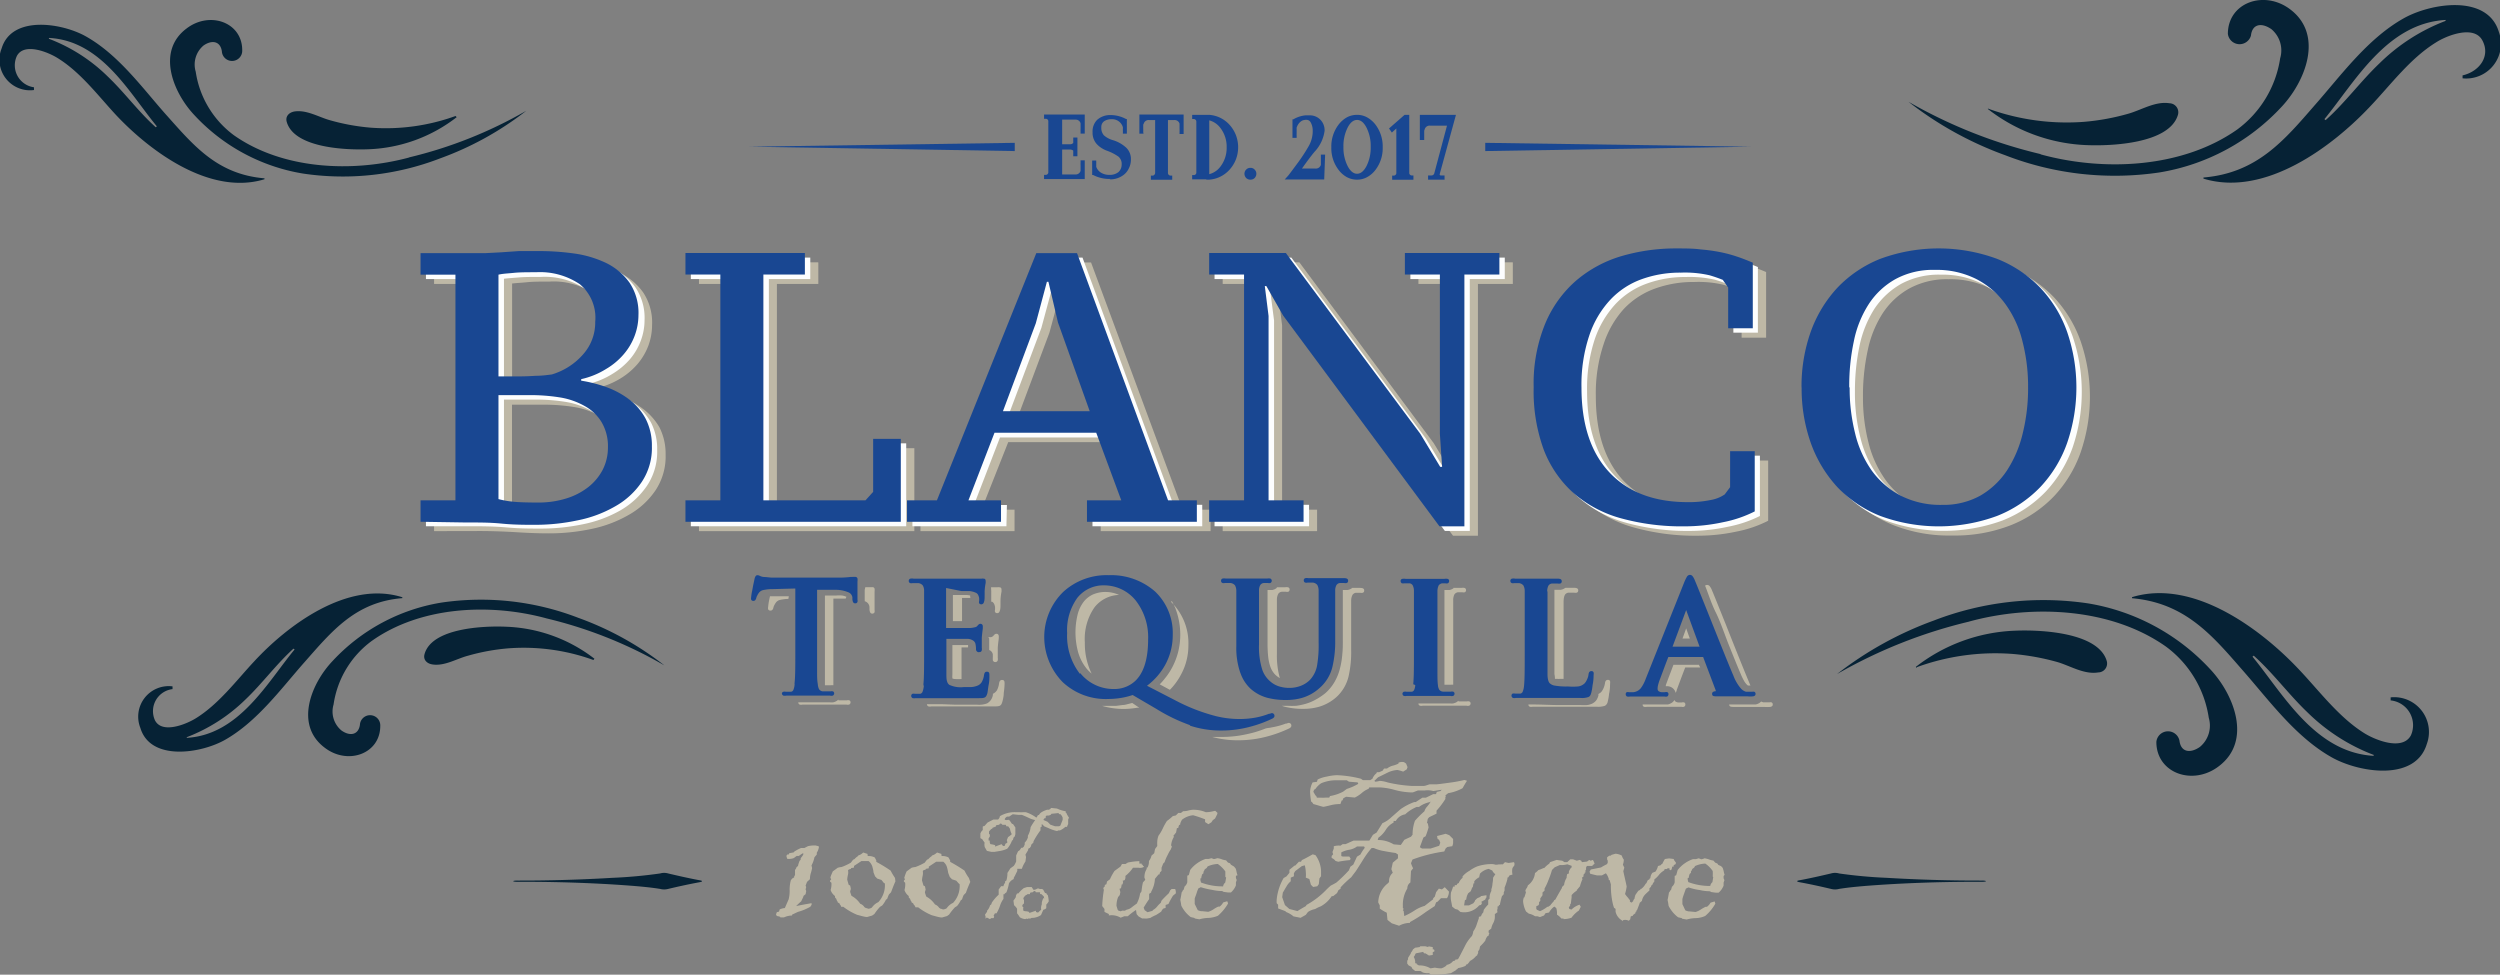<svg xmlns="http://www.w3.org/2000/svg" viewBox="0 0 245.75 95.81"><rect x="0" y="0" width="245.75" height="95.81" fill="#808080" stroke="none"/><defs><style>.cls-1,.cls-6{fill:#194792;}.cls-1,.cls-2,.cls-3{fill-rule:evenodd;}.cls-2,.cls-4{fill:#beb8a6;}.cls-3{fill:#062235;}.cls-5{fill:#fdfefe;}</style></defs><g id="Layer_2" data-name="Layer 2"><g id="Ñëîé_1" data-name="Ñëîé 1"><path class="cls-1" d="M102.8,11.68a.24.24,0,0,1,.25.25v5a.24.24,0,0,1-.07.18.25.25,0,0,1-.18.08h-.17v.41h4V15.76h-.41V16a2.32,2.32,0,0,0,0,.24l0,.21,0,.19,0,.15h0a.49.49,0,0,1-.51.36h-1.3V14.7h.79a.4.4,0,0,1,.22.06s.07,0,.08.07l0,.06,0,.08s0,.07,0,.1,0,.08,0,.12h0v.17h.41V13.52h-.41v.17h0c0,.05,0,.08,0,.12s0,.07,0,.1l0,.08,0,.06s0,0-.08.07a.4.4,0,0,1-.22.06h-.79V11.76h1.3a.49.49,0,0,1,.51.36h0s0,.09,0,.14l0,.19,0,.21a1.94,1.94,0,0,0,0,.24v.23h.41V11.26h-4v.42Zm6.27,5.95a2.14,2.14,0,0,0,1.46-.5,1.77,1.77,0,0,0,.46-.63,1.9,1.9,0,0,0,.18-.83,1.55,1.55,0,0,0-.44-1.13,3.35,3.35,0,0,0-1.32-.76,2.26,2.26,0,0,1-.9-.48,1.1,1.1,0,0,1-.25-.79.68.68,0,0,1,.39-.66,1.32,1.32,0,0,1,.62-.13,1.09,1.09,0,0,1,1.11.79,1.55,1.55,0,0,1,0,.15,1.62,1.62,0,0,0,0,.19s0,.09,0,.14l0,.15h.39V11.7l-.08,0a3.23,3.23,0,0,0-1.54-.39,1.91,1.91,0,0,0-1.31.48A1.61,1.61,0,0,0,107.4,13a1.66,1.66,0,0,0,.4,1.15,2.55,2.55,0,0,0,1,.66,4.76,4.76,0,0,1,1.15.59.93.93,0,0,1,.31.75,1,1,0,0,1-.32.77,1.38,1.38,0,0,1-.9.27,1.54,1.54,0,0,1-.8-.21,1.13,1.13,0,0,1-.48-.58l0-.1a.52.52,0,0,0,0-.11l0-.13a.69.69,0,0,0,0-.13v-.15h-.4V17.2l.09,0a3.47,3.47,0,0,0,1.7.39M112.38,13v-.06a1.94,1.94,0,0,0,0-.24c0-.07,0-.15,0-.21l0-.19s0-.1.05-.14h0a.49.49,0,0,1,.51-.36h.61V17a.25.25,0,0,1-.08.18.21.21,0,0,1-.17.08h-.17v.41h2.1v-.41h-.17a.25.25,0,0,1-.18-.08.24.24,0,0,1-.07-.18v-5.2h.63a.5.5,0,0,1,.51.36h0a1,1,0,0,0,0,.14l0,.19c0,.06,0,.14,0,.21a1.94,1.94,0,0,1,0,.24.18.18,0,0,1,0,.06v.17h.4V11.26H112v1.88h.41Zm6.49-1.17a2,2,0,0,1,1.08.73,3,3,0,0,1,.63,1.92,3,3,0,0,1-.63,1.92,2,2,0,0,1-1.08.72Zm-.29,5.83h.29a2.93,2.93,0,0,0,.95-.23,3,3,0,0,0,1-.7,3.35,3.35,0,0,0,.67-1.06,3.36,3.36,0,0,0,0-2.39,3.35,3.35,0,0,0-.67-1.06,3,3,0,0,0-1-.7,2.93,2.93,0,0,0-.95-.23h-1.68v.41h.16a.25.25,0,0,1,.18.08.24.24,0,0,1,.07.18v5a.24.24,0,0,1-.25.25h-.16v.42h1.39Zm4.34-1.16a.55.55,0,0,0-.42.17.57.57,0,0,0-.17.41.61.61,0,0,0,.17.42.58.58,0,0,0,.42.16.56.56,0,0,0,.41-.16.61.61,0,0,0,.17-.42.57.57,0,0,0-.17-.41.53.53,0,0,0-.41-.17m7.34-1.3h-.42v.22c0,.09,0,.17,0,.24s0,.15,0,.21l0,.19a1.55,1.55,0,0,1,0,.15h0a.51.51,0,0,1-.52.36h-1.34c.48-.68.89-1.23,1.23-1.64a3.72,3.72,0,0,0,1-2.09,1.51,1.51,0,0,0-.35-1,1.45,1.45,0,0,0-1-.5h-.55a2.89,2.89,0,0,0-1.17.39l-.09,0v1.82h.41v-.16a.35.35,0,0,0,0-.06,1.66,1.66,0,0,1,0-.24q0-.12,0-.21l0-.19a1.55,1.55,0,0,1,0-.15,2.2,2.2,0,0,1,.09-.21,1.18,1.18,0,0,1,.2-.28,1.05,1.05,0,0,1,.27-.2.69.69,0,0,1,.18-.05.74.74,0,0,1,.37,0,.51.51,0,0,1,.26.21,1.67,1.67,0,0,1,.21.86v.09a3,3,0,0,1-.38,1.38,17.46,17.46,0,0,1-1.26,1.9h0c-.26.35-.5.68-.75,1l-.36.4v0h3.88Zm4.06,1.14c-.26.49-.57.74-.92.74s-.66-.25-.92-.74a4,4,0,0,1-.42-1.9,4,4,0,0,1,.42-1.91c.26-.5.57-.74.92-.74s.66.24.92.74a4,4,0,0,1,.42,1.91,4,4,0,0,1-.42,1.9m.07-4.8a2,2,0,0,0-1-.25,2.09,2.09,0,0,0-1,.25,2.77,2.77,0,0,0-.8.7,3.54,3.54,0,0,0-.72,2.24,3.51,3.51,0,0,0,.72,2.23,2.62,2.62,0,0,0,.8.7,2.09,2.09,0,0,0,1,.25,2,2,0,0,0,1-.25,2.55,2.55,0,0,0,.81-.7,3.51,3.51,0,0,0,.72-2.23,3.54,3.54,0,0,0-.72-2.24,2.68,2.68,0,0,0-.81-.7m4.55,6.08v-.37h-.17a.25.25,0,0,1-.17-.08.24.24,0,0,1-.07-.18v-5.7h-.46l-1.53,1.34.28.4.44-.4V17a.24.24,0,0,1-.07.18.25.25,0,0,1-.17.08h-.17v.41h2.09Zm4.18-6.33h-3.55v2.47H140V13.5c0-.09,0-.17,0-.24s0-.15,0-.21l0-.19a1.31,1.31,0,0,1,.05-.15h0a.49.49,0,0,1,.51-.36h1.68L141,17a.3.3,0,0,1-.32.25h-.3v.41H142v-.41h-.36a.13.13,0,0,1-.11-.06.12.12,0,0,1,0-.1Z"/><polygon class="cls-1" points="99.75 14.04 73.63 14.42 99.75 14.85 99.75 14.04"/><polygon class="cls-1" points="146 14.04 172.12 14.42 146 14.85 146 14.04"/><path class="cls-2" d="M77.5,58.87a4.55,4.55,0,0,0-.82.1.69.69,0,0,0-.42.28,2.09,2.09,0,0,0-.16.27,1.06,1.06,0,0,0-.08.23.48.48,0,0,1-.09.19.24.24,0,0,1-.2.08.24.24,0,0,1-.22-.12.55.55,0,0,1,0-.24,5.35,5.35,0,0,1,.09-.63l.09-.42.41,0,1.44,0Zm7.56-1.15.26,0,.17,0,.26,0a.2.2,0,0,1,.22.15,1.07,1.07,0,0,1,0,.29c0,.14,0,.46,0,.8s0,.75,0,1h0a.6.6,0,0,1,0,.22.23.23,0,0,1-.21.14.23.23,0,0,1-.23-.14.78.78,0,0,1-.06-.28v-.17A.64.64,0,0,0,85,59.1a.88.88,0,0,0,0-.17v-.08c0-.26,0-.57,0-.86Zm-1.93,1.12-1.21,0v6.11c0,.71,0,1.37,0,1.91,0,.17,0,.34,0,.5h0a1.24,1.24,0,0,0-.27,0h-.14l-.42,0,0-.13c0-.16,0-.34,0-.55s0-.47,0-.72,0-1.11,0-1.9V58.54l1.1,0a3.45,3.45,0,0,1,.6,0,1.66,1.66,0,0,1,.37.11l.05,0Zm-.71,10h.06l.41,0h.35a.54.54,0,0,1,.24,0,.2.2,0,0,1,.13.2.24.24,0,0,1-.14.22.57.57,0,0,1-.27,0c-.6,0-1.2,0-1.67,0h-.72l-.71,0-1.21,0a.59.59,0,0,1-.28,0,.23.23,0,0,1-.14-.22v0h1.44l.82,0h.87a1.53,1.53,0,0,0,.3,0,1.16,1.16,0,0,0,.28-.1,1.46,1.46,0,0,0,.24-.17m70.39-2.24h0l0,0Zm12.94-4.76-.36,1h.72ZM97.42,57.73l.29,0,.26,0,.08,0a.58.58,0,0,1,.19,0c.18,0,.21.12.21.26s0,.09,0,.17a5.21,5.21,0,0,0-.1.83l0,.31c0,.26,0,.58-.06.7h0a.44.44,0,0,1-.06.16.22.22,0,0,1-.21.11.21.21,0,0,1-.21-.12.35.35,0,0,1,0-.21,1.68,1.68,0,0,0,0-.29,1.8,1.8,0,0,0-.06-.22.54.54,0,0,0-.22-.28l-.09,0c0-.08,0-.19,0-.3l0-.73Zm-2,1.05-.85,0c0,.74,0,1.52,0,2.28h-.9V58.49h.66l.48,0,.23,0a1.78,1.78,0,0,1,.33.05h0v.18Zm1.73,3.86.25,0a.5.5,0,0,0,.23-.12v0c.12-.14.19-.22.32-.22a.23.23,0,0,1,.16.06.25.25,0,0,1,.07.18s0,.09,0,.18-.06.43-.1.94l0,.52c0,.23,0,.44,0,.49a.63.63,0,0,1,0,.23.23.23,0,0,1-.23.18.23.23,0,0,1-.2-.08.22.22,0,0,1-.06-.17v-.14a3,3,0,0,0,0-.39.58.58,0,0,0-.2-.32.53.53,0,0,0-.15-.08h0v-.18s0-.24,0-.44l0-.52Zm-2,1h-.63c0,.62,0,1.24,0,1.86,0,.4,0,.88,0,1.25a5.32,5.32,0,0,1-.65,0,.78.78,0,0,1-.25-.06s0,0,0,0a2.78,2.78,0,0,1,0-.4c0-.3,0-1.05,0-1.65V63.41h1.13l.24,0a.65.65,0,0,1,.17,0,1.49,1.49,0,0,1,0,.21m2.44,4.58h0a.91.91,0,0,0,.4-.35,2,2,0,0,0,.21-.68.56.56,0,0,1,.08-.23.24.24,0,0,1,.21-.1c.25,0,.25.17.25.39a7.41,7.41,0,0,1-.08.88c0,.34-.09.68-.13.84-.13.49-.28.49-.93.49-.89,0-1.61,0-2.19,0H95l-.86,0H92.6l-.56,0h-.49a.56.56,0,0,1-.28,0,.22.22,0,0,1-.15-.22v0l.4,0h1l1.36.05c.63,0,1.39,0,2.16,0a2.25,2.25,0,0,0,1-.13,1.16,1.16,0,0,0,.56-.82m14.39,1.25-.21,0a8,8,0,0,1-1.27.12,7.59,7.59,0,0,1-2.17-.3H109l.67,0,.71-.09c.21,0,.4-.07.57-.11l.35-.09Zm3.11-10.42h0a5.67,5.67,0,0,1,1.72,4.27,6,6,0,0,1-.71,2.86A6.42,6.42,0,0,1,115,67.81L114,67.27a5.66,5.66,0,0,0,.5-.57,6.37,6.37,0,0,0,.73-1.1,6.85,6.85,0,0,0,.59-1.54,7,7,0,0,0,.2-1.63,7.24,7.24,0,0,0-.49-2.66c-.1-.23-.21-.45-.33-.67m9.45,12.46a2.38,2.38,0,0,0,.37-.06,7.19,7.19,0,0,0,1.39-.38l.09,0a.48.48,0,0,1,.18-.06.26.26,0,0,1,.19.08.24.24,0,0,1,.07.18.24.24,0,0,1-.09.2.62.62,0,0,1-.16.1,12.09,12.09,0,0,1-2,.74,10.93,10.93,0,0,1-2.92.41,9.6,9.6,0,0,1-2.62-.33c.33,0,.67,0,1,0a11.09,11.09,0,0,0,1.67-.13,13.43,13.43,0,0,0,1.44-.31,11.36,11.36,0,0,0,1.17-.4ZM110,58.48a3.2,3.2,0,0,0-2.41,1.22,5.44,5.44,0,0,0-.95,3.46,6.72,6.72,0,0,0,.67,3.06,3.94,3.94,0,0,1-.5-.5,4.6,4.6,0,0,1-.81-1.54,7.41,7.41,0,0,1-.07-3.77,3.46,3.46,0,0,1,.59-1.25,2.49,2.49,0,0,1,.91-.72,3.08,3.08,0,0,1,1.26-.25,3.27,3.27,0,0,1,1.31.29m15.51-.75.81,0a.78.78,0,0,1,.29,0,.21.21,0,0,1,.16.22.23.23,0,0,1-.13.22.53.53,0,0,1-.23,0h-.2l-.22,0a.47.47,0,0,0-.34.21,1.2,1.2,0,0,0-.13.55c0,.48,0,.9,0,3.21v2.13a8,8,0,0,0,.29,2.39,2.64,2.64,0,0,1-.32-.22,1.82,1.82,0,0,1-.35-.38,2.09,2.09,0,0,1-.27-.54,4.38,4.38,0,0,1-.2-.89,11.75,11.75,0,0,1-.07-1.31V59c0-.43,0-.65,0-.88V58h.2l.26,0a1.43,1.43,0,0,0,.27-.09l.17-.11m7.43,0-.21.12a1.07,1.07,0,0,1-.27.08l-.26,0H132v.15c0,.23,0,.45,0,.88v3.92c0,.45,0,.9-.05,1.35a7.72,7.72,0,0,1-.22,1.36,5,5,0,0,1-.52,1.33,4.4,4.4,0,0,1-.93,1.15,6.11,6.11,0,0,1-1,.66,4.53,4.53,0,0,1-.95.39,6.27,6.27,0,0,1-.92.19,8.32,8.32,0,0,1-.85,0H126a3.12,3.12,0,0,0,.5.14,7.17,7.17,0,0,0,1.6.16,5.59,5.59,0,0,0,1.58-.21,4.47,4.47,0,0,0,1.66-.92,4,4,0,0,0,1.24-2.13,10.73,10.73,0,0,0,.24-2.54V62.24c0-2.31,0-2.73,0-3.21a1.2,1.2,0,0,1,.13-.55.47.47,0,0,1,.34-.21l.22,0h.2a.6.6,0,0,0,.25,0,.21.21,0,0,0,.14-.22c0-.2-.14-.26-.44-.26l-.81,0m10,0,.82,0a.75.75,0,0,1,.28,0,.21.21,0,0,1,.16.21.22.22,0,0,1-.12.22.47.47,0,0,1-.24,0h-.21l-.23,0a.52.52,0,0,0-.34.21,1.21,1.21,0,0,0-.12.55c0,.48,0,.9,0,3.21v2.68c0,.75,0,1.43,0,2,0,.16,0,.3,0,.44h0a1.24,1.24,0,0,0-.27,0h-.14l-.45,0V67.2q0-.21,0-.54v-.73c0-.33,0-1.11,0-2V59c0-.43,0-.65,0-.88V58h.21l.27,0a1,1,0,0,0,.29-.1l.14-.09m.47,11.14h.06l.41,0h.35a.54.54,0,0,1,.24,0,.2.2,0,0,1,.13.2.24.24,0,0,1-.14.22.57.57,0,0,1-.27,0c-.61,0-1.21,0-1.68,0h-.69l-.71,0-1.21,0a.56.56,0,0,1-.28,0,.22.22,0,0,1-.15-.22v0h1.37l.86,0h.88a1.45,1.45,0,0,0,.3,0,1.42,1.42,0,0,0,.29-.1,1.06,1.06,0,0,0,.23-.17M153.7,59c0,.48,0,.91,0,3.21v2.68c0,.74,0,1.36,0,1.84h-.27a3.42,3.42,0,0,1-.43,0l-.15,0,0,0h0s0,0,0,0,0-.26-.05-.46c0-.5,0-1.24,0-2.21V59c0-.43,0-.65,0-.88l0-.14.23,0h.11l.27,0a1.38,1.38,0,0,0,.27-.08l.21-.12.81,0c.29,0,.44.06.44.26a.22.22,0,0,1-.14.22.65.65,0,0,1-.26,0h-.3l-.27,0a.49.49,0,0,0-.34.21,1.21,1.21,0,0,0-.12.55m3.41,9.2a1,1,0,0,0,.29-.21,1.54,1.54,0,0,0,.23-.39,2.13,2.13,0,0,0,.13-.46.65.65,0,0,1,.06-.21.25.25,0,0,1,.23-.12.2.2,0,0,1,.21.13.81.81,0,0,1,0,.25c0,.1,0,.57-.1,1a5.13,5.13,0,0,1-.13.76.57.57,0,0,1-.28.41,2.06,2.06,0,0,1-.8.09c-.81,0-1.47,0-2,0l-.53,0-.95,0h-1.77l-.56,0h-.49a.59.59,0,0,1-.28,0,.23.23,0,0,1-.14-.22v0l.4,0c.91,0,1.81.06,2.71.06.62,0,1.33,0,2.06,0a5.34,5.34,0,0,0,.6,0,1.88,1.88,0,0,0,.47-.13,1.1,1.1,0,0,0,.46-.38,1.53,1.53,0,0,0,.19-.45m10-2.74h-1.47c-.29.73-.56,1.48-.84,2.22,0,.1-.07.19-.1.29a.83.83,0,0,0-.08-.22.87.87,0,0,0-.36-.35,1,1,0,0,0-.28-.09,1,1,0,0,0-.25,0l0-.11c.24-.66.5-1.33.75-2H167Zm-2.51,3.22a.19.19,0,0,0,.07.12.57.57,0,0,0,.4.1h.23a.51.51,0,0,1,.24,0,.2.2,0,0,1,.11.2.24.24,0,0,1-.14.23.55.55,0,0,1-.24,0l-.83,0-.79,0h-.33c-.35,0-.92,0-1.46,0a.64.64,0,0,1-.27,0,.22.22,0,0,1-.14-.23v0h.61l.76,0h0l.83,0,.28,0a1,1,0,0,0,.27-.1.85.85,0,0,0,.37-.33Zm3-11.27a.33.33,0,0,1,.19-.06.33.33,0,0,1,.28.16,1.57,1.57,0,0,1,.21.4c.16.36.7,1.72,1.35,3.33.84,2.13,1.87,4.71,2.42,6h0l-.17,0-.07,0a.48.48,0,0,1-.12-.1,1.75,1.75,0,0,1-.27-.36,6,6,0,0,1-.34-.71c-.27-.62-.66-1.59-1.1-2.68s-.87-2.4-1.33-3.32-.79-2-1.05-2.62m5.52,11.37.19.07.29,0h.32a.45.45,0,0,1,.2,0,.21.21,0,0,1,.12.21c0,.13-.06.2-.24.24a3.64,3.64,0,0,1-.58,0h-1.19l-1.69,0h-.07c-.31,0-.51,0-.51-.24v0h2.27l.32,0a1,1,0,0,0,.57-.31"/><path class="cls-1" d="M78.1,67.19c.08-.63.08-1.83.08-3.23V57.85L76,57.91a4.25,4.25,0,0,0-1,.1.73.73,0,0,0-.42.29,1.51,1.51,0,0,0-.15.26.88.88,0,0,0-.09.23.48.48,0,0,1-.09.19.24.24,0,0,1-.2.09.22.22,0,0,1-.21-.13.54.54,0,0,1,0-.24,4.36,4.36,0,0,1,.1-.63c.08-.48.21-1.06.23-1.15a.66.66,0,0,1,.09-.25.22.22,0,0,1,.21-.13.61.61,0,0,1,.21.06,1.07,1.07,0,0,0,.45.12c.22,0,.48.05.75.06l.76,0h6a9.13,9.13,0,0,0,1-.07l.17,0a1.25,1.25,0,0,1,.26,0,.21.21,0,0,1,.22.15,1.07,1.07,0,0,1,0,.29c0,.14,0,.46,0,.8s0,.75,0,1h0a.55.55,0,0,1,0,.22.22.22,0,0,1-.21.14.23.23,0,0,1-.23-.14.78.78,0,0,1-.06-.28v-.17a.63.63,0,0,0-.43-.51,3.14,3.14,0,0,0-1.25-.23l-1.79,0V64c0,.71,0,1.37,0,1.91s0,1,.07,1.33a1.31,1.31,0,0,0,.12.5.49.49,0,0,0,.36.22l.41,0,.36,0a.53.53,0,0,1,.23,0,.2.2,0,0,1,.13.2.24.24,0,0,1-.14.22.57.57,0,0,1-.27,0c-.6,0-1.2,0-1.67,0h-.72l-.71,0-1.2,0a.72.72,0,0,1-.28,0,.25.25,0,0,1-.15-.23A.21.21,0,0,1,77,68a.49.49,0,0,1,.24,0l.3,0,.23,0a.32.32,0,0,0,.23-.21,1.69,1.69,0,0,0,.11-.52m12.66,0c.07-.63.07-1.83.07-3.23V59c0-.45,0-.68,0-.92a1,1,0,0,0-.13-.53.68.68,0,0,0-.43-.23h0l-.22,0h-.35a.55.55,0,0,1-.24,0,.22.22,0,0,1-.14-.22.22.22,0,0,1,.16-.22.8.8,0,0,1,.3,0c.46,0,.93,0,1.39,0l.8,0h3.8l.38,0,.25,0,.08,0a.58.58,0,0,1,.19,0c.18,0,.21.12.21.26a1.49,1.49,0,0,1,0,.17,5.21,5.21,0,0,0-.1.83l0,.31c0,.26,0,.58-.06.7h0a.32.32,0,0,1-.06.15.26.26,0,0,1-.42,0,.4.4,0,0,1,0-.22,1.74,1.74,0,0,0,0-.29.73.73,0,0,0-.06-.21.49.49,0,0,0-.22-.29,1.89,1.89,0,0,0-.7-.19l-.77,0L93,57.8c0,1.28,0,2.65,0,3.93h1.19l1.22,0a2.79,2.79,0,0,0,.42-.07.39.39,0,0,0,.23-.12v0c.12-.14.19-.22.32-.22a.23.23,0,0,1,.16.06.27.27,0,0,1,.07.18s0,.09,0,.18-.06.43-.1.94l0,.52c0,.23,0,.44,0,.49a.63.63,0,0,1,0,.23.22.22,0,0,1-.23.18A.25.25,0,0,1,96,64a.27.27,0,0,1-.06-.17v-.14a3,3,0,0,0-.05-.39.53.53,0,0,0-.2-.31,1.06,1.06,0,0,0-.54-.19l-.75,0-1.37,0c0,.62,0,1.24,0,1.86s0,1.41,0,1.72c0,.49.07.78.29.94a2.63,2.63,0,0,0,1.41.22c.2,0,.45,0,.71,0a1.94,1.94,0,0,0,.67-.15.86.86,0,0,0,.4-.35,1.87,1.87,0,0,0,.22-.68.9.9,0,0,1,.07-.23.24.24,0,0,1,.21-.1c.25,0,.25.17.25.39s0,.53-.07.88-.09.68-.13.84c-.14.49-.29.49-.94.49-.89,0-1.6,0-2.19,0l-.45,0-.86,0H91l-.56,0H90a.72.72,0,0,1-.28,0,.25.25,0,0,1-.15-.23.23.23,0,0,1,.12-.2.57.57,0,0,1,.25,0l.29,0,.23,0a.32.32,0,0,0,.23-.21,2.51,2.51,0,0,0,.12-.52M117,71.29a17,17,0,0,1-3.32-1.6l-2.34-1.37a6.9,6.9,0,0,1-1.11.28,7.88,7.88,0,0,1-1.27.11,6.19,6.19,0,0,1-4.5-1.66,6.34,6.34,0,0,1-1.81-4.5,6.2,6.2,0,0,1,1.88-4.38A6.32,6.32,0,0,1,109,56.54a6.54,6.54,0,0,1,4.56,1.62,5.64,5.64,0,0,1,1.72,4.27,6.06,6.06,0,0,1-.7,2.85,6.46,6.46,0,0,1-1.83,2.13l2.87,1.48a18.26,18.26,0,0,0,3.92,1.51,9.85,9.85,0,0,0,2.29.28,8.84,8.84,0,0,0,1.53-.13,7.23,7.23,0,0,0,1.39-.39l.09,0a.47.47,0,0,1,.19-.06.25.25,0,0,1,.18.08.24.24,0,0,1,.07.18.24.24,0,0,1-.09.2.62.62,0,0,1-.16.1,12.09,12.09,0,0,1-2,.74,10.82,10.82,0,0,1-2.92.41,9.66,9.66,0,0,1-3.17-.49m-10.74-5.14a4.18,4.18,0,0,0,3.27,1.55,3,3,0,0,0,2.12-.79c.71-.67,1.27-1.89,1.27-4.07a5.87,5.87,0,0,0-1.18-3.79,4,4,0,0,0-3.08-1.54,3.29,3.29,0,0,0-2.7,1.23,5.44,5.44,0,0,0-1,3.46,6.08,6.08,0,0,0,1.25,4m15.81,0a3.83,3.83,0,0,0,1,1.5,4.07,4.07,0,0,0,1.86.92,7.17,7.17,0,0,0,1.6.16,5.59,5.59,0,0,0,1.58-.21,4.4,4.4,0,0,0,1.66-.92A4,4,0,0,0,131,65.45a10.74,10.74,0,0,0,.25-2.54V61.29c0-2.31,0-2.74,0-3.22a1.09,1.09,0,0,1,.12-.55.47.47,0,0,1,.34-.21l.22,0h.2a.6.6,0,0,0,.25,0,.21.21,0,0,0,.14-.22c0-.2-.14-.26-.44-.26s-.91,0-1.3,0h-.47c-.2,0-1,0-1.71,0a.72.72,0,0,0-.28,0,.21.21,0,0,0-.16.22.22.22,0,0,0,.14.22.55.55,0,0,0,.24,0h.31l.21,0h0a.68.68,0,0,1,.43.23,1.14,1.14,0,0,1,.13.53c0,.24,0,.47,0,.92v4.2a11.83,11.83,0,0,1-.13,2.13,2.8,2.8,0,0,1-.72,1.55,2.53,2.53,0,0,1-.89.58,3.07,3.07,0,0,1-1.12.21,3.37,3.37,0,0,1-.85-.1,2.37,2.37,0,0,1-1-.5,2.61,2.61,0,0,1-.84-1.22,7.43,7.43,0,0,1-.31-2.42V61.29c0-2.31,0-2.74,0-3.22a1.09,1.09,0,0,1,.12-.55.47.47,0,0,1,.34-.21l.22,0h.2a.53.53,0,0,0,.23,0,.24.24,0,0,0,0-.44.78.78,0,0,0-.29,0l-1.12,0-.75,0-.81,0-1.41,0a.8.8,0,0,0-.3,0,.21.21,0,0,0-.16.22.22.22,0,0,0,.14.22.55.55,0,0,0,.24,0h.34l.22,0h0a.7.7,0,0,1,.43.23,1.14,1.14,0,0,1,.13.53c0,.24,0,.47,0,.92v4.52a7.42,7.42,0,0,0,.39,2.62m17,1.13c.07-.63.07-1.83.07-3.3V59c0-.45,0-.68,0-.92a1.2,1.2,0,0,0-.12-.54.43.43,0,0,0-.3-.2h0l-.23,0h-.29a.61.61,0,0,1-.24,0,.25.25,0,0,1-.13-.23.2.2,0,0,1,.18-.21.9.9,0,0,1,.31,0l1.12,0,.86,0,.74,0,1.11,0a.72.72,0,0,1,.28,0,.2.2,0,0,1,.17.21.25.25,0,0,1-.13.23.57.57,0,0,1-.24,0H142l-.23,0a.52.52,0,0,0-.35.21,1.36,1.36,0,0,0-.12.55c0,.48,0,.91,0,3.22V64c0,.75,0,1.43,0,2s0,1,.05,1.35a1,1,0,0,0,.13.45.53.53,0,0,0,.38.19l.4,0,.36,0a.5.5,0,0,1,.23,0,.2.2,0,0,1,.13.2.24.24,0,0,1-.14.22.54.54,0,0,1-.27,0c-.6,0-1.21,0-1.67,0h-.7l-.71,0-1.21,0a.75.75,0,0,1-.28,0,.25.25,0,0,1-.14-.23A.22.22,0,0,1,138,68a.57.57,0,0,1,.25,0l.29,0,.23,0a.32.32,0,0,0,.24-.18,1.31,1.31,0,0,0,.11-.48m13-9.19c0,.48,0,.91,0,3.22V64c0,1,0,1.72,0,2.26s.11.81.24.92a.93.93,0,0,0,.51.22,6.3,6.3,0,0,0,1.25.08,6.19,6.19,0,0,0,1,0,1.15,1.15,0,0,0,.67-.33,1.54,1.54,0,0,0,.23-.39,1.41,1.41,0,0,0,.13-.45.64.64,0,0,1,.06-.22.25.25,0,0,1,.23-.12.2.2,0,0,1,.21.13.59.59,0,0,1,0,.25c0,.1,0,.57-.1,1a5.13,5.13,0,0,1-.13.76c-.06.2-.11.33-.28.41a2,2,0,0,1-.79.09c-.82,0-1.48,0-2,0l-.53,0-.95,0h-1.77l-.55,0H149a.67.67,0,0,1-.27,0,.25.25,0,0,1-.15-.23.22.22,0,0,1,.11-.2.57.57,0,0,1,.25,0l.3,0,.22,0a.32.32,0,0,0,.23-.21,2,2,0,0,0,.12-.52c.07-.63.07-1.83.07-3.23V59c0-.45,0-.68,0-.92a1.14,1.14,0,0,0-.13-.53.68.68,0,0,0-.43-.23h0l-.19,0h-.28a.55.55,0,0,1-.24,0,.22.22,0,0,1-.14-.22.21.21,0,0,1,.16-.22.8.8,0,0,1,.3,0l1.31,0,.77,0,.8,0,1.27,0c.29,0,.44.06.44.26a.22.22,0,0,1-.14.22.62.62,0,0,1-.26,0h-.3l-.27,0a.49.49,0,0,0-.34.21,1.21,1.21,0,0,0-.12.55m15.35,6.46H164s0,0,0,0c-.29.73-.56,1.48-.84,2.22-.07.18-.12.35-.16.49a1.93,1.93,0,0,0-.06.4.31.31,0,0,0,.09.24.56.56,0,0,0,.4.11h.23a.49.49,0,0,1,.24,0,.2.2,0,0,1,.11.2.25.25,0,0,1-.13.23.62.62,0,0,1-.25,0l-.83,0-.78,0h-.33c-.36,0-.93,0-1.47,0a.7.7,0,0,1-.27,0,.23.23,0,0,1-.14-.23.21.21,0,0,1,.1-.2.42.42,0,0,1,.2,0h.23l.23,0a1.07,1.07,0,0,0,.72-.39,3.5,3.5,0,0,0,.48-.91l3.81-9.55a4.52,4.52,0,0,1,.24-.49.35.35,0,0,1,.3-.19.33.33,0,0,1,.28.16,1.57,1.57,0,0,1,.21.4c.16.36.7,1.72,1.35,3.34.85,2.12,1.87,4.7,2.43,6a4.22,4.22,0,0,0,.74,1.27,1.07,1.07,0,0,0,.51.32l.29,0,.32,0a.42.42,0,0,1,.2,0,.21.21,0,0,1,.12.21c0,.13-.06.2-.23.24a2.88,2.88,0,0,1-.59,0h-1.19l-1.69,0h-.07c-.31,0-.5,0-.5-.24a.22.22,0,0,1,.1-.2.52.52,0,0,1,.2-.06h0a.12.12,0,0,0,.05,0,.16.16,0,0,0,0-.1l-1.23-3.26Zm-1.69-4.61-1.34,3.6h2.66Z"/><path class="cls-2" d="M80.5,83.25a1.33,1.33,0,0,1-.21.57V84l-.23.27a2.78,2.78,0,0,1-.29.8l.06.26a3.93,3.93,0,0,1-.12.48,2,2,0,0,0-.09.49.49.49,0,0,0,0,.12l-.29.27-.14.37.06.14-.06.22.06.17-.06.31-.21.17c0,.12-.12.29-.22.53a5.8,5.8,0,0,0-.5.47c.34-.08.84-.17,1.52-.29l0,.16-.12.19a5.22,5.22,0,0,1-1.23.51l-.57.27V90l-.1,0a1.9,1.9,0,0,0-.69.18h-.35l-.08-.08-.28-.06-.08-.15.08-.22.22-.06.06-.21a1.46,1.46,0,0,1,.51-.14c.24-.55.36-.83.37-.84a3.32,3.32,0,0,0,.1-1,3.58,3.58,0,0,1,.12-.89l.12-.16.21-.13v-.16h.08v-.57a.58.58,0,0,0,.15-.27l.15-.12c0-.11.07-.27.14-.49a.64.64,0,0,0,.12-.15v-.12a2.81,2.81,0,0,0,.25-.35l0-.15a2.52,2.52,0,0,0-.43.28l-.22,0-.28.21a1.35,1.35,0,0,1-.65.07l-.08-.28.08-.14h.14l.07-.13.43-.08.06-.08a4.17,4.17,0,0,1,.66-.35l.33,0,.35-.18a2.77,2.77,0,0,1,.75-.07l.29.07m7.56,3.46c-.11.23-.25.59-.43,1.07l-.21.22a4.15,4.15,0,0,0-.17.43l-.12.08a2.85,2.85,0,0,1-.37.57l-.21.13a5,5,0,0,0-.56.71l-.22.15-.49.14c-.24,0-.58-.11-1-.22a6,6,0,0,1-1.34-.78h-.21L82.64,89l-.07-.08-.06-.13-.16-.08v-.06a.71.71,0,0,1-.14-.29l-.13-.14v-.14a1.23,1.23,0,0,1-.43-.59,2,2,0,0,0,.08-.71l-.14-.13v-.08l.12-.13-.08-.14c0-.15.12-.36.23-.64l.49-.36a1.93,1.93,0,0,1,.37-.07,5.43,5.43,0,0,0,.92-.43l.22-.29.14-.06a1.4,1.4,0,0,1,.35-.3V84.1a1.09,1.09,0,0,0,.5-.3l.43.14v.16l.06.05a1.27,1.27,0,0,1,.65.14l.15.29v.14a15.41,15.41,0,0,1,1.41.86,5.94,5.94,0,0,0,.43.72Zm-1.14.15-.23-.29-.43-.14a1.39,1.39,0,0,0-.2-.21l-.16-.41c0-.19-.07-.38-.11-.56a1.17,1.17,0,0,0-.37-.54l-.7,0-.73.48h0v.16l-.3.06v.07l-.21.06-.08.08a1,1,0,0,1,0,.41,3.07,3.07,0,0,0-.08.51c.06.2.1.36.15.51l.14.07a3,3,0,0,1,.07.35.77.77,0,0,0-.07.28l.13.38a2.37,2.37,0,0,1,.86.78.78.78,0,0,1,.41.33l.16.1h.08l.13.06a.7.7,0,0,0,.37-.12,1.52,1.52,0,0,1,.63-.53,2.42,2.42,0,0,0,.64-1.84m8.4-.15a11.49,11.49,0,0,0-.43,1.07l-.22.22a3,3,0,0,0-.16.43l-.12.08a2.85,2.85,0,0,1-.37.57l-.21.13a5.78,5.78,0,0,0-.57.71l-.21.15-.49.14c-.24,0-.58-.11-1-.22a5.81,5.81,0,0,1-1.34-.78H90L89.9,89l-.08-.08-.06-.13-.15-.08v-.06a.6.6,0,0,1-.14-.29l-.14-.14v-.14a1.21,1.21,0,0,1-.42-.59,2,2,0,0,0,.07-.71l-.13-.13v-.08l.11-.13-.07-.14a3.69,3.69,0,0,1,.23-.64l.49-.36a1.81,1.81,0,0,1,.37-.07,5.82,5.82,0,0,0,.92-.43l.22-.29.14-.06a1.52,1.52,0,0,1,.34-.3V84.1a1.12,1.12,0,0,0,.51-.3l.43.14v.16l.06.05a1.22,1.22,0,0,1,.64.14l.16.29v.14a15.41,15.41,0,0,1,1.41.86,4.84,4.84,0,0,0,.43.72Zm-1.14.15L94,86.57l-.43-.14a1.39,1.39,0,0,0-.2-.21l-.16-.41a5.05,5.05,0,0,0-.12-.56,1.07,1.07,0,0,0-.36-.54l-.71,0q-.23.16-.72.48h0v.16l-.3.06v.07l-.21.06-.08.08a1.25,1.25,0,0,1,0,.41,3.07,3.07,0,0,0-.08.51c.06.2.1.36.15.51l.14.07a3,3,0,0,1,.07.35.77.77,0,0,0-.07.28l.13.38a2.45,2.45,0,0,1,.86.78.82.82,0,0,1,.41.33l.16.1h.07l.14.06a.7.7,0,0,0,.37-.12,1.52,1.52,0,0,1,.63-.53,2.42,2.42,0,0,0,.64-1.84m10.75-6.53-.08.17V81l-.1.22,0,.06h-.18a1.84,1.84,0,0,1-.53.35h-.16l-.12.06a3.52,3.52,0,0,1-.85-.29v0l-.41-.17-.23-.23a.27.27,0,0,0,0,.23l-.14.1,0,.29a8.16,8.16,0,0,0-.69,1.09v.1l-.23.24v.11l-.12.18-.17.1v.12l-.27.45.06.24-.06.44a2.74,2.74,0,0,0-.35.71H100l0,.1v.11l-.23.47h0l-.12.22v.11a1,1,0,0,0-.47.43,4.31,4.31,0,0,1-.25.88l-.17.12v.06h-.12v.46a2.29,2.29,0,0,0-.34.68,4.21,4.21,0,0,1-.34.74H97.8l-.13.24.06.09-.06.14-.23,0,0,0-.13.1L97,90.19l-.12.12,0-.06v-.18h0l-.06-.15.21-.3v-.1a1.15,1.15,0,0,0,.29-.52l.12-.1.06-.18a4.25,4.25,0,0,1,.67-.77v-.51l.24-.33h.23a.68.68,0,0,1,.16-.33v-.14l.13-.09a2.63,2.63,0,0,0,.1-.74l.29-.45.33-.24a1.65,1.65,0,0,0,.24-.45v-.58l.18-.4.17-.12.15-.23h.12l.12-.1.1-.23v-.18a1.16,1.16,0,0,0,.31-.51v-.17a2.12,2.12,0,0,0,.27-.84,7.35,7.35,0,0,1,.45-.7,2.34,2.34,0,0,1-.65-.22c-.36-.17-.58-.26-.66-.29h-.06l-.14,0-.15,0-.55-.06-.35.23H99v0a.49.49,0,0,0-.23.24v.07a.51.51,0,0,0,.35,0l.12.06.24.35h.09v0l.24.35V82l-.06.22-.12.12-.06.23-.09.06a2.64,2.64,0,0,1-.47.8,2.85,2.85,0,0,1-.77.23l-.49.08-.12,0-.18,0-.44-.1-.22-.39v-.06h0a.7.7,0,0,1,0-.35l-.24-.35-.18-.1v-.45a.8.8,0,0,1,.24-.35,2.26,2.26,0,0,1,0-.35l.18-.06.29-.33.57-.29.36,0,.1,0a.53.53,0,0,0,.18-.33,2.85,2.85,0,0,1,1.6-.39l.33,0a1.85,1.85,0,0,0,.35,0l.13,0,.14,0a3.49,3.49,0,0,1,1,.51h.07l.12-.23.1,0c.09-.21.36-.38.79-.52l.18,0a.57.57,0,0,0,.23-.18l.57.06a3.46,3.46,0,0,0,.86.27l0,.15h.06l.07.17Zm-.62.21v-.21a.8.8,0,0,0-.23-.35l-.12,0-.06-.11c-.39.05-.62.07-.69.07l-.06.09a.54.54,0,0,1-.41.08l-.1.1v.17l-.11,0-.12.17.41.18.14.14.13.14.46.16.41,0,.12-.06ZM99.46,82a1.69,1.69,0,0,1-.18-.53l-.17-.24h-.18l-.06-.15h-.33l-.12-.12h-.11l-.1.12a1,1,0,0,0-.31.06v.1l-.17.07v0l-.16.06v.06H97.5v.06h-.06l-.22.24v.09l0,.08V82h.08v.23l-.12.18v.22h.12a.48.48,0,0,0,.06.35,2.6,2.6,0,0,1,.46.1l0,.14.64-.24.06.1.1.08h.13l.1-.24a.28.28,0,0,0,.18-.12l-.06-.21.12-.3.17-.12Zm3.63,6.61A2.89,2.89,0,0,0,103,88l-.16-.15.06-.06h-.17l-.18-.33-.12-.08a.56.56,0,0,1-.39-.06l-.3.14v0h-.16l-.16-.26h-.47l-.31.1a3.2,3.2,0,0,0-.54.53l-.13,0-.11.23v.12a2.57,2.57,0,0,1-.24.35l.06.45a1.61,1.61,0,0,1,.3.35v.45a2.83,2.83,0,0,1,.27.39,1.22,1.22,0,0,0,.53.18l.17-.06,0,.06.12-.06h.23l.1-.06a1.61,1.61,0,0,0,.93-.28l.23-.52a.55.55,0,0,0,.29-.16l0-.35.11-.12Zm-.44-.27-.05-.23-.24-.22h-.12l0-.18h-.42l-.06-.12h-.12l-.12.12a.69.69,0,0,0-.27.06v.12l-.24,0v0l-.12.09v0h-.06l0,.06h-.06l-.17.23v.12l.06.06v.12h0v.23l-.16.16,0,.15.1.08a.63.63,0,0,0,0,.33.6.6,0,0,0,.27.06.77.77,0,0,1,.27.06l.06.1.63-.22v.12a.48.48,0,0,0,.22.06,2.72,2.72,0,0,1,.3-.27.94.94,0,0,1,.06-.53l0-.18a2,2,0,0,1,.16-.45Zm17-8.3-.21.42-.22.16-.14.21-.29.19-.33-.21v-.27a11.44,11.44,0,0,0-1.17-.4,2.06,2.06,0,0,0-1.1.44c-.13.23-.19.38-.17.47l-.12.06a1.91,1.91,0,0,0-.08.29h-.13l-.08.43-.28.35.08.06a1.94,1.94,0,0,0-.29.86l.08.14-.08.15v.06a3.59,3.59,0,0,0-.34.6,3.79,3.79,0,0,0-.3.7l-.14.14-.16.41,0,.31-.15.14-.06.21h-.09l-.35.43a2.91,2.91,0,0,1-.37,1.27v.07l-.2.14v.52c-.13.17-.31.45-.54.83l.1.25.28.2.51-.14v-.06a1.35,1.35,0,0,0,.43-.35,2.54,2.54,0,0,1,.36-.37l.08-.22c.14-.16.37-.4.7-.71a1.58,1.58,0,0,0,.14-.29l.15-.14h.35a.9.9,0,0,1,.06.43l-.27.22a7.34,7.34,0,0,0-.45.82l-.28.1,0,.29-.22.06a.82.82,0,0,0-.21.3c-.11.08-.29.2-.52.34a3.54,3.54,0,0,0-.55.28l-.33.06-.22,0a1.14,1.14,0,0,0-.25,0l-.35-.2-.2-.23-.06-.41a6.45,6.45,0,0,0-.81.62h-.35l-.35.14a1.7,1.7,0,0,0-1.16-.22l0-.14-.43-.21v-.29l-.22-.28v-.08a13.45,13.45,0,0,1,.16-1.51l-.06-.19.15-.16v-.14l.16-.07.06-.27.29-.22a4.94,4.94,0,0,1,.45-.82l.59-.43.14-.25h.35l.22-.14a6.67,6.67,0,0,1,1.14-.14l0,.24.23,0V85h.08l.06.14h.07v.08a.8.8,0,0,1-.51.08l-.56,0a3.55,3.55,0,0,1-.74.8v.22l-.07.19-.22.08.06.07v.06a1.9,1.9,0,0,1-.06.22h-.08a1.93,1.93,0,0,1-.07.37l-.14.06.08.33-.06.29-.16.19a2.35,2.35,0,0,0-.16.87l.12.39.08.08.22.06.13-.06.28,0,.17-.1a1,1,0,0,0,.51-.24c.3-.23.46-.34.48-.35a3,3,0,0,0,.33-1l.14-.21a6.56,6.56,0,0,1,.14-.88l.23-.25-.08-.21a1.47,1.47,0,0,1,.22-.86v-.14h.08a1.24,1.24,0,0,0,.14-.64,1.3,1.3,0,0,0,.25-.53l.27-.24.08-.41.22-.3a3.39,3.39,0,0,1,0-.45,1.82,1.82,0,0,1,.12-.56,4,4,0,0,0,.43-.73,5.86,5.86,0,0,1,.4-.72,4.87,4.87,0,0,0,.58-.48l.29-.06.25-.25.26,0,.21-.17a1.68,1.68,0,0,0,.49-.06,2.57,2.57,0,0,1,.46-.08,3.11,3.11,0,0,1,1.28.24c.41,0,.73-.1.93-.14l.22.21Zm2,6a2,2,0,0,1-.1-.35,1.28,1.28,0,0,0-.1-.34l-.15-.17L121,85l-.09-.14-.2-.07-.19-.22a1.84,1.84,0,0,1-.44-.11,1.53,1.53,0,0,0-.42-.1,1.94,1.94,0,0,1-.34.09l-.23-.09-.27.07h-.3A3.24,3.24,0,0,0,117,85.51l-.14.51-.15.06v.64a.8.8,0,0,1-.27.43l-.08.29-.13.14,0,.06-.07.07c-.06.38-.11.62-.14.74a5.78,5.78,0,0,1,.1.57,3.14,3.14,0,0,0,.93,1.13l.35.08.06.06.44.08a3.52,3.52,0,0,1,.91-.14,2.71,2.71,0,0,0,.91-.21,4.69,4.69,0,0,0,1-1.21l-.08-.22-.4.12a1.25,1.25,0,0,1-.35.41l-.14,0a3.11,3.11,0,0,0-.47.27,1.91,1.91,0,0,1-.51.24l-.59-.06h-.12a1.47,1.47,0,0,1-.32-.1l-.3-.61c0-.06,0-.14,0-.25s0-.2,0-.26.06-.19.17-.5a3.5,3.5,0,0,1,.19-.52l.24-.12a6.62,6.62,0,0,0,1.1.26,4.53,4.53,0,0,0,1,.12l.14.08.43.06.14,0,.15,0a1.82,1.82,0,0,0,.49-.7l0-.29.08-.24-.08-.19,0-.22Zm-1.12.23-.08-.08c0-.24,0-.41,0-.53a3.06,3.06,0,0,0-.74-.73,2.62,2.62,0,0,0-1,.24l-.1.16-.18.12-.08.18-.05.06v.15l-.12.1a1.51,1.51,0,0,0-.1.4H118l0,.18.06.23a5.88,5.88,0,0,0,2.17.38.56.56,0,0,1,.21-.37Zm23.67-9.51c-.14.21-.28.45-.43.72a4.44,4.44,0,0,1-1.42.49l-.27.22.06.13h-.06v.22a7.93,7.93,0,0,1-.87,1.15v.29l-.72.35-.14.16-.08.43h.08l.08.41a8.06,8.06,0,0,1-.29.87l-.22.13-.35.95.21.13h.85l.84-.27.11-.3-.12-.3-.14-.06-.06-.3.85-.22.36.14.37.37v.44a2.08,2.08,0,0,1-.08.27l-.49.08-.16.14-.14.3a15.13,15.13,0,0,0-3.12.79l-.15.36a2.71,2.71,0,0,0,.21.5l-.21.27-.06,1.13a.68.68,0,0,0-.3.59A3.05,3.05,0,0,0,137.9,89v.26l.08.08-.08.14.08.07.06.5a6.74,6.74,0,0,0,1-.54,3.48,3.48,0,0,1,1-.46s.29-.23.84-.65V88.3l.16-.16.13-.44.27-.35.3.08.28-.22.41.43a1.22,1.22,0,0,1-.19.65h-.59l-.34.35-.14.06-.14.37-.86.57a12.92,12.92,0,0,1-1.57,1v.08a2.28,2.28,0,0,0-1.07.28l-.72-.24-.42-.33-.07-.71a4.57,4.57,0,0,1-.69-.41V89l-.15-.29a2.46,2.46,0,0,1,1-1.92l.07-.14a1,1,0,0,1,.36-.85l-.14-.36.14-.64.51-.43V84l-.22-.15c-.36-.05-.73-.11-1.09-.18a4.15,4.15,0,0,1-1.07-.31h-.21A8.86,8.86,0,0,0,134,84.5c-.44.7-.68,1.08-.74,1.16s-.24.31-.43.57a10.53,10.53,0,0,0-1.05,1v.13l-.21.14-.14.29-.38.3h-.14a3.07,3.07,0,0,1-1.07,1,3.06,3.06,0,0,0-.56.27,1.87,1.87,0,0,0-.71.29l-.21.28-.51.29-.7-.14a2.39,2.39,0,0,0-.73-.43l-.06-.08-.72-.27v-.37l-.14-.14a2.51,2.51,0,0,1,0-.39,5.33,5.33,0,0,1,.68-2.09l.28-.16.29-.35V85.5l.5-.41h.07l.36-.38.21,0,.08-.16c.24-.11.6-.3,1.07-.57l.27.08a2.79,2.79,0,0,1,.55,1.6c0,.11,0,.26,0,.47l-.16.22-.06.56-.15.21-.41.07-.22-.22-.15-.56-.35-.14a2.73,2.73,0,0,0,0-.56,3.13,3.13,0,0,0-.1-.65l-.29.08-.65.49-.13.21v.3l-.31.13v.36a1.73,1.73,0,0,0-.43.53c-.12.19-.23.39-.35.59l-.06.44.27.78.43.38.8.21c.18-.12.47-.29.86-.51v-.08a8,8,0,0,0,1.91-1.44,6.84,6.84,0,0,1,.51-.48c.12-.06.3-.15.54-.29a13.44,13.44,0,0,0,1.24-1.21l.14-.35.29-.21.36-.78.34-.21a3.85,3.85,0,0,1,.43-.66l-.07-.13h-.7a1.76,1.76,0,0,1-.75.32,2.53,2.53,0,0,0-.79.26l0,.36.14.05h.65l.13.22-.08.13a10,10,0,0,0-1.14.16l-.27-.08a.84.84,0,0,0-.38-.29v-.2l.15-.16-.07-.22.13-.35v-.22a1.61,1.61,0,0,1,.66-.06l.21-.15h.29l.78-.35.53,0,.53,0,.25,0,.25,0,.35-.57.36-.22.57-.92a2.94,2.94,0,0,0,.91-.61l.88-.77a5.69,5.69,0,0,1,1.35-.7h.14l.65-.43h.35l.72-.35h.27l.08-.22.35-.08.14-.13-.84.13a2,2,0,0,0-.82-.06h-.68l-.5.19h-.29a7,7,0,0,1-1.5-.24,6.45,6.45,0,0,0-1.5-.25h-1l-.07.14a2.37,2.37,0,0,0-.69.43,3.35,3.35,0,0,1-.66.43l-.86-.08-.27.15-.08.21h-.08l-.13.36h-.14a3.52,3.52,0,0,0-.76.1c-.41.1-.66.16-.75.17s-.58-.16-1-.27l-.16-.22h-.06a7,7,0,0,1-.11-1,2.2,2.2,0,0,1,.25-.91l.43-.06.06-.22a3.09,3.09,0,0,1,.9-.29,4.88,4.88,0,0,1,1-.14,11.15,11.15,0,0,1,2.36.35l.19.14h.72l.22-.14a1.27,1.27,0,0,1,.42-.56v-.08h.23l.35-.15.14-.21h.29a1.56,1.56,0,0,1,.55-.28,2.63,2.63,0,0,0,.58-.21v-.08a.8.8,0,0,1,.47-.07H138l.22.15.14.35-.08.22-.35.22a4.14,4.14,0,0,0-.55-.16,2.52,2.52,0,0,0-1,.27l-.92.45-.36.35.08.08a2.09,2.09,0,0,0,.44-.08s.32,0,.81.16a13.79,13.79,0,0,0,2.39.34l.24,0,.25,0c-.12,0,.07,0,.59,0a1,1,0,0,0,.32-.06l.3-.1h.63c.15,0,.61-.06,1.4-.17a12.39,12.39,0,0,0,1.4-.26l.21.06Zm-3.55,2.07a2.65,2.65,0,0,0-1.16.49h-.22a3.67,3.67,0,0,0-1.14.73,1.27,1.27,0,0,0-.92.65l-.22,0v.16a1.92,1.92,0,0,0-.76.7,2.73,2.73,0,0,1-.74.79l-.06.22A3,3,0,0,1,137,83l.7.06.35-.51.65-.3.16-.21a.88.88,0,0,1,0-.2,4,4,0,0,1,.23-1.16,9.94,9.94,0,0,1,.93-.93,1.2,1.2,0,0,1,.29-.49,3.68,3.68,0,0,0,.36-.51m-7.15-1.7-.06-.14-.86-.07-.21-.14h-1a3.8,3.8,0,0,0-1.51.29,2,2,0,0,0-.57.56l-.13.08-.08.2.21.36.08.06.06.16.37,0a3.06,3.06,0,0,0,.42,0,3.19,3.19,0,0,1,.42,0l.08-.16a4.26,4.26,0,0,0,1.29-.43l.36-.27a5.23,5.23,0,0,0,1.13-.5m15.35,8v-.22l-.06-.08-.51.08-.36-.08-.21.22a1,1,0,0,0-.22,0l-.19,0A1.11,1.11,0,0,1,147,85a1.13,1.13,0,0,0-.29-.06,4.47,4.47,0,0,0-1.48.22,3.52,3.52,0,0,0-.8.45,2.35,2.35,0,0,0-.66.54l0,.14a1.15,1.15,0,0,0-.37.51l-.16.08-.05.13H143v.14h-.16a4.87,4.87,0,0,1-.21.58,3.15,3.15,0,0,0,0,.76q.1.5.12.63l.29.23.26.07.25.22a1.91,1.91,0,0,0,1.85-.64l.21-.06v-.08l.08-.07-.08-.14.37-.21.06-.08v-.06l.08-.08V88l-.57.09v.06l-.34.15-.22.21v.06l-.16.22-.43.21H144l-.08,0,.08-.51.13-.07a1.92,1.92,0,0,1,.08-.37l.1-.23.25-.2a1.91,1.91,0,0,0,.14-.35l.08-.08.06-.35h.08v-.21a1.43,1.43,0,0,1,.48-.39l.08-.36a1.64,1.64,0,0,1,.86-.47l.35.16a.84.84,0,0,0,.3.36l-.22.35c0,.07,0,.27-.06.58a1.8,1.8,0,0,1-.11.55l0,.18a1.29,1.29,0,0,0-.17.77h-.06l-.08.14,0,.41a4.24,4.24,0,0,0-.43.52l-.06.27a.73.73,0,0,0-.21.36l-.22.07v.08l0,.06s-.09.25-.22.64a2.35,2.35,0,0,1-.33.65,1.36,1.36,0,0,1-.13.45A3.88,3.88,0,0,0,144,93c-.38.75-.6,1.17-.68,1.29l-.28.05v.08l-.21.06a1,1,0,0,1-.64.37v.06a1.43,1.43,0,0,1-.51.28,3.29,3.29,0,0,1-.63-.07l-.43.07a2.14,2.14,0,0,0-1.15-.29l-.22-.13v-.08h-.14a1,1,0,0,0-.14-.62l.14-.21v-.07l.08-.08.71-.14.08.14h.13a4.09,4.09,0,0,1,.35.22l.38-.06,0-.08V93.6l.16-.08v-.14l-.08-.06h-.08v-.08h0V93.1l-.43-.08v.08l-.3-.08h-.49l-.08.08-.43.06-.21.16a1.48,1.48,0,0,1-.22.35v.06l-.27.43v.15l-.08.14v.27l.14.18.27.14.1.19.27.22h.51a.77.77,0,0,1,.21.13,1.47,1.47,0,0,0,.64.08.58.58,0,0,1,.16.14,9.3,9.3,0,0,0,2-.14l.49-.29v-.06h.08l.14-.15a2.87,2.87,0,0,0,.73-.22l.06-.13h.08a1.37,1.37,0,0,0,.29-.35,1.83,1.83,0,0,0,.62-.51h.08v-.06l.1-.2,0-.17.13-.2.06-.29a4.35,4.35,0,0,0,.51-.56,1.14,1.14,0,0,1,.22-.44l.13-.08,0-.12.06-.1-.08-.06v-.19l.26-.2a1.64,1.64,0,0,1,.18-.51,1.4,1.4,0,0,0,.17-.54,3.66,3.66,0,0,0,0-.37l.27-.2a.39.39,0,0,1,0-.33l0-.23h.08l.08-.14h.06c.08-.38.15-.67.21-.86l.18-.2v-.18l.08-.19v-.28a5.39,5.39,0,0,0,.28-.85v-.14h.07l.14-.21.29-.08a1.41,1.41,0,0,1,0-.65Zm7.9-.23-.08.14-.14.08v.08l-.56,0-.08.16v.2l-.06.07v.22h-.07v.08l-.12.13,0,.18-.16.12.06.14a3.91,3.91,0,0,0-.25.7l-.29.35H155v.08a2.08,2.08,0,0,0-.51.44l0,.11,0,.1-.08.65h-.06V89l-.14.21.06.14.21.06a2,2,0,0,1,.79-.48l.12.21-.19.37a2.82,2.82,0,0,0-.72.7,2.39,2.39,0,0,1-.78.14v-.06h-.22a1.73,1.73,0,0,0-.43-.38,1.87,1.87,0,0,0-.06-.62l-.16-.16h-.06a1.67,1.67,0,0,0-.5.57l-.35.07-.14.22-.4.16-.25-.08-.23,0a1.72,1.72,0,0,0-.62-.26l-.27-.21a2.64,2.64,0,0,1-.29-1,1.12,1.12,0,0,1,.08-.39h.06c0-.09.08-.26.14-.5l-.06-.15V87.6a.56.56,0,0,1,.12-.28.83.83,0,0,0,.13-.29,1.69,1.69,0,0,0,.7-1.21,1.59,1.59,0,0,0,.33-.29,3.16,3.16,0,0,0,.5-.2h.08a2.52,2.52,0,0,1,.49-.43l.08-.15.64-.22.56.08.22.14h.27l.3-.28h.27l.37.14.28-.08.16.08.06.14.51-.06.21-.16.14.08.21-.08a.71.71,0,0,1,.14.29m-2.22.29-.43-.15a2.07,2.07,0,0,1-.72.07l-.51.22-.27.27a9.14,9.14,0,0,1-.35,1,5.2,5.2,0,0,1-.38.82l0,.21-.2.18,0,.14,0,.13-.22.31v.25l-.12.12v.2l-.08.13V89l-.19.08v.27l.06.08.3.14a3.11,3.11,0,0,0,.72-.43h.08l.21-.14c.08-.11.2-.25.36-.43v-.06l.14-.08c.14-.26.36-.65.65-1.15v-.08l.21-.21a1.7,1.7,0,0,1,.25-.7,1.21,1.21,0,0,1,.06-.37l.16-.06v-.08l0-.08c0-.09.11-.23.21-.41h.06Z"/><path class="cls-2" d="M164.72,84.94l-.2.11v.14h-.14l-.06.28-.14.08-.07-.08v-.12l-.18,0-.08.08h-.21l-.06.14a1.77,1.77,0,0,0-.52.45,2.42,2.42,0,0,1-.44.43v.21a.79.79,0,0,0-.2.33h-.06l-.08.19-.14.14,0,.21c-.23.21-.39.36-.47.45a1.23,1.23,0,0,0-.27.58l-.22.19c0,.06-.1.3-.27.74h-.06v.14h-.08v.13l-.25.19v.08h-.08l-.14.06-.05.28-.14.14a.79.79,0,0,0-.55-.06l-.06.12,0-.06a1.33,1.33,0,0,1-.69-.9l0-.27-.15-.1a4.1,4.1,0,0,1-.14-.49,8.08,8.08,0,0,1-.17-1.81l-.13-.44h-.08v-.11a1.68,1.68,0,0,0-.28-.55l-.39.21h-.49l-.3-.07-.36-.09-.07-.2.13-.22,1-.2a6,6,0,0,1,.58-.32l.08-.14v-.21l-.06-.12v-.21l.22-.16h.13l.09-.08.39-.11a1.5,1.5,0,0,1,.62.19,1,1,0,0,0,.19.39,1.51,1.51,0,0,1-.09.5l.14.29-.1.35c.22,1,.33,1.45.33,1.51a4.46,4.46,0,0,1-.16.73,3.69,3.69,0,0,0,.34.42l.06.13h.08v.2l.12.08h.07l.14-.14V88.5l.14-.2v-.13l.05-.08V88l.3-.43.21-.11v-.08h.08a1.43,1.43,0,0,0,.43-.5l.08-.06.13-.29.19-.11v-.08h.07a.91.91,0,0,1,.21-.55l.29-.11a1.5,1.5,0,0,0,.25-.55l.27-.08.08-.11h.06a4.82,4.82,0,0,1,.27-.5l.41-.06.47.06v.08l.2.27ZM169.53,86a2.13,2.13,0,0,1-.09-.35,3.14,3.14,0,0,0-.1-.34l-.16-.17-.27-.12-.1-.14-.2-.08-.19-.21a1.79,1.79,0,0,1-.43-.11,2.45,2.45,0,0,0-.43-.11,1.28,1.28,0,0,1-.33.1l-.24-.1-.27.08h-.29a3.26,3.26,0,0,0-1.52,1.08l-.14.51-.15.06v.64a.8.8,0,0,1-.27.43l-.08.29-.13.14,0,.06-.08.07c-.06.38-.11.62-.14.74a3.82,3.82,0,0,1,.1.57,3.24,3.24,0,0,0,.94,1.13l.35.08.05.06.44.08a3.52,3.52,0,0,1,.91-.14,2.44,2.44,0,0,0,.91-.21,4.52,4.52,0,0,0,1-1.21l-.07-.22-.4.12a1.29,1.29,0,0,1-.36.41l-.13,0a3.59,3.59,0,0,0-.48.27,1.91,1.91,0,0,1-.51.24l-.59-.06H166a1.34,1.34,0,0,1-.33-.1l-.29-.61c0-.06,0-.14,0-.25s0-.2,0-.26a4.51,4.51,0,0,1,.16-.5c.11-.32.17-.49.19-.52l.25-.12a5.52,5.52,0,0,0,1.1.26,4.51,4.51,0,0,0,1,.12l.14.08.43.06.15,0,.14,0a1.72,1.72,0,0,0,.49-.7l0-.29.08-.24-.08-.19,0-.22Zm-1.12.23-.08.49a.56.56,0,0,0-.21.37,6,6,0,0,1-2.16-.38l-.06-.23,0-.18H166a1.51,1.51,0,0,1,.1-.4l.12-.1v-.15l.06-.06.08-.18.17-.12.1-.16a2.67,2.67,0,0,1,1-.24,2.78,2.78,0,0,1,.73.73,3.72,3.72,0,0,1,0,.53Z"/><path class="cls-3" d="M193.56,61.1c6.34-1.73,14-1.31,19.34,2.45a10.63,10.63,0,0,1,4.22,7,2.72,2.72,0,0,1-.88,2.88c-1,.68-1.87.47-2-.63a1.15,1.15,0,0,0-2.27.13c0,3.08,3.59,4.35,6.14,2.39,3.32-2.51,1.47-7.09-.87-9.56a21,21,0,0,0-12-6.45A29.88,29.88,0,0,0,190.09,61a34.77,34.77,0,0,0-9.51,5.26,48.59,48.59,0,0,1,13-5.16m16-2.3h0v-.1c6.09-1.86,12.77,3.25,16.38,7.08,2,2.1,3.93,4.73,6.48,6.31,1.05.65,3.71,1.74,4.55.2A2.45,2.45,0,0,0,235,68.85v-.3a3.42,3.42,0,0,1,3.55,4.6c-1.13,3.71-6.7,2.8-9.37,1.28-3.54-2-6.14-5.6-8.7-8.51-3-3.44-5.67-6.67-10.95-7.12m23.81,15.41a18.78,18.78,0,0,1-6.49-4.16c-1.88-1.79-3.37-3.86-5.31-5.6l-.12.1c3,3.65,6.12,9.41,11.9,9.75Zm-44.92-8.54h0l-.09-.12A16.86,16.86,0,0,1,198,62c2.6-.12,8.3.16,9.1,3a.88.88,0,0,1-.85,1.1c-1.35.22-2.68-.61-3.94-1a23.33,23.33,0,0,0-4.5-.82,22.53,22.53,0,0,0-9.38,1.3"/><path class="cls-3" d="M53.77,60.8C48.12,59.25,41.31,59.62,36.55,63a9.43,9.43,0,0,0-3.76,6.25,2.42,2.42,0,0,0,.78,2.56c.85.6,1.67.42,1.81-.56a1,1,0,0,1,2,.11c0,2.75-3.2,3.88-5.46,2.14-3-2.25-1.32-6.32.77-8.52a18.7,18.7,0,0,1,10.67-5.74,26.54,26.54,0,0,1,13.48,1.49,30.49,30.49,0,0,1,8.47,4.68A42.93,42.93,0,0,0,53.77,60.8m-14.22-2h0v-.09C34.13,57,28.19,61.55,25,65c-1.75,1.87-3.49,4.22-5.77,5.62-.94.58-3.31,1.55-4,.18a2.18,2.18,0,0,1,1.73-3.06l0-.27a3,3,0,0,0-3.16,4.09c1,3.31,6,2.5,8.35,1.15,3.15-1.8,5.47-5,7.75-7.58,2.71-3.07,5.05-6,9.75-6.34M18.35,72.47a16.88,16.88,0,0,0,5.78-3.71c1.67-1.59,3-3.44,4.72-5l.11.08c-2.69,3.26-5.45,8.38-10.59,8.69Zm40-7.61h0l.08-.11a15.07,15.07,0,0,0-8.61-3.14c-2.31-.11-7.39.13-8.09,2.7-.14.5.18.9.75,1,1.2.2,2.38-.55,3.51-.85a20.55,20.55,0,0,1,4-.73,20.14,20.14,0,0,1,8.35,1.15"/><path class="cls-3" d="M200.58,15.17c6.34,1.74,14,1.32,19.34-2.44a10.65,10.65,0,0,0,4.22-7,2.72,2.72,0,0,0-.87-2.87c-1-.68-1.88-.48-2,.63A1.16,1.16,0,0,1,219,3.33c0-3.09,3.59-4.35,6.14-2.4,3.32,2.52,1.47,7.09-.86,9.57a21,21,0,0,1-12,6.45,29.78,29.78,0,0,1-15.14-1.68A34.49,34.49,0,0,1,187.6,10a48.54,48.54,0,0,0,13,5.15m16,2.3h0v.11c6.1,1.86,12.77-3.25,16.38-7.09,2-2.1,3.93-4.73,6.48-6.3,1-.65,3.71-1.75,4.55-.21s-.27,3.07-1.94,3.45v.29a3.42,3.42,0,0,0,3.56-4.59c-1.14-3.71-6.71-2.81-9.38-1.29-3.54,2-6.14,5.61-8.7,8.51-3,3.45-5.67,6.68-10.95,7.12m23.81-15.4a18.78,18.78,0,0,0-6.49,4.16c-1.88,1.79-3.37,3.86-5.31,5.6l-.12-.1c3-3.66,6.12-9.41,11.9-9.75Zm-44.92,8.54h0l-.09.12A16.85,16.85,0,0,0,205,14.26c2.6.12,8.3-.15,9.1-3a.89.89,0,0,0-.85-1.11c-1.35-.21-2.68.62-3.94,1a22.61,22.61,0,0,1-4.5.83,22.69,22.69,0,0,1-9.38-1.3"/><path class="cls-3" d="M40.23,15.48C34.58,17,27.77,16.65,23,13.3a9.49,9.49,0,0,1-3.76-6.25A2.44,2.44,0,0,1,20,4.48c.85-.6,1.67-.42,1.81.57a1,1,0,0,0,2-.12c0-2.75-3.2-3.87-5.47-2.13-3,2.24-1.31,6.32.77,8.52a18.7,18.7,0,0,0,10.67,5.74,26.54,26.54,0,0,0,13.48-1.49,30.75,30.75,0,0,0,8.47-4.68,43.09,43.09,0,0,1-11.55,4.59M26,17.53h0v.09c-5.44,1.66-11.38-2.89-14.59-6.31C9.67,9.44,7.93,7.1,5.65,5.7c-.93-.58-3.3-1.55-4-.18A2.18,2.18,0,0,0,3.34,8.58l0,.27A3,3,0,0,1,.16,4.76c1-3.31,6-2.5,8.34-1.15,3.16,1.8,5.47,5,7.75,7.58C19,14.26,21.3,17.13,26,17.53M4.8,3.81a16.67,16.67,0,0,1,5.78,3.7c1.68,1.6,3,3.44,4.73,5l.11-.09C12.72,9.16,10,4,4.82,3.73Zm40,7.61h0l.09.1a15,15,0,0,1-8.61,3.15c-2.32.1-7.39-.13-8.1-2.71-.13-.5.19-.89.75-1,1.21-.19,2.39.55,3.51.86a20.83,20.83,0,0,0,4,.73,20.14,20.14,0,0,0,8.35-1.15"/><path class="cls-3" d="M194.82,86.56c-1.39,0-4.86,0-9.36-.27a46.74,46.74,0,0,1-4.68-.43,1.41,1.41,0,0,0-.79,0c-1.1.26-2,.46-2.83.62-.45.08-.49.09-.49.14s0,.06.49.15c.85.16,1.73.35,2.83.61a1.51,1.51,0,0,0,.79,0c.93-.15,2.14-.28,4.68-.44,4.5-.27,8-.26,9.36-.26.53,0,.53-.12,0-.12"/><path class="cls-3" d="M50.85,86.56c1.39,0,4.86,0,9.36-.27a46.74,46.74,0,0,0,4.68-.43,1.41,1.41,0,0,1,.79,0c1.1.26,2,.46,2.83.62.45.08.49.09.49.14s0,.06-.49.15c-.85.16-1.73.35-2.83.61a1.51,1.51,0,0,1-.79,0c-.93-.15-2.14-.28-4.68-.44-4.5-.27-8-.26-9.36-.26-.53,0-.53-.12,0-.12"/><path class="cls-4" d="M42.67,52.21V50.1H46.1V27.91H42.67V25.8h4.94c.53,0,1,0,1.51,0l1.51-.08,1.72-.07c.61,0,1.3,0,2.06,0a24.8,24.8,0,0,1,3.39.24,10.69,10.69,0,0,1,3.13.93,6.11,6.11,0,0,1,2.29,1.92,5.34,5.34,0,0,1,.88,3.2,6,6,0,0,1-.35,2,6.19,6.19,0,0,1-1.06,1.82,7,7,0,0,1-1.76,1.48,7.78,7.78,0,0,1-2.45.95v.15a13.41,13.41,0,0,1,2.49.64,8.42,8.42,0,0,1,2.25,1.22A6.07,6.07,0,0,1,64.82,42a5.74,5.74,0,0,1,.61,2.71,6,6,0,0,1-1,3.5,7.76,7.76,0,0,1-2.62,2.4A12.32,12.32,0,0,1,58.12,52a20.08,20.08,0,0,1-4.17.43q-1.47,0-3.3-.12c-1.22-.07-2.4-.11-3.53-.11Zm9.7-14.34q.75,0,1.68-.06c.61,0,1.13-.08,1.56-.13a6.62,6.62,0,0,0,3.1-2,4.69,4.69,0,0,0,1.17-3.17,4.29,4.29,0,0,0-1.59-3.69A7,7,0,0,0,54,27.68c-.86,0-1.58,0-2.17.06s-1.09.08-1.49.13v10Zm1.88,12.45A9.26,9.26,0,0,0,57,49.93a6.75,6.75,0,0,0,2.17-1.12,5.18,5.18,0,0,0,1.42-1.71,5,5,0,0,0,.5-2.21,4.63,4.63,0,0,0-.62-2.51A4.5,4.5,0,0,0,58.8,40.8,7.48,7.48,0,0,0,56.37,40a18.6,18.6,0,0,0-2.95-.22H50.33V50a8.26,8.26,0,0,0,1.37.25c.55.06,1.39.09,2.55.09"/><polygon class="cls-4" points="68.71 27.91 68.71 25.79 80.44 25.79 80.44 27.91 76.37 27.91 76.37 50.1 86.41 50.1 87.16 49.27 87.16 44.06 89.88 44.06 89.88 52.21 68.71 52.21 68.71 50.1 72.14 50.1 72.14 27.91 68.71 27.91"/><path class="cls-4" d="M99.73,52.21H90.48V50.1h3l9.77-24.3h4l9,24.3H119v2.11h-10.8V50.1h3.36l-2.45-6.64h-10L96.48,50.1h3.25Zm.19-10.87h8.53l-3.1-8.72-.94-4h-.15l-1.1,4.08Z"/><polygon class="cls-4" points="139.43 25.79 148.71 25.79 148.71 27.91 145.28 27.91 145.28 52.66 142.83 52.66 127.47 31.95 125.81 29.04 125.66 29.04 126.03 31.98 126.03 50.1 129.47 50.1 129.47 52.21 120.19 52.21 120.19 50.1 123.62 50.1 123.62 27.91 120.19 27.91 120.19 25.79 127.73 25.79 140.94 43.57 142.9 46.81 143.09 46.81 142.87 43.57 142.87 27.91 139.43 27.91 139.43 25.79"/><path class="cls-4" d="M171.39,45.27h2.42v5.92a11.64,11.64,0,0,1-3.09,1.06,17.93,17.93,0,0,1-3.82.41,22.41,22.41,0,0,1-6.22-.79A11.88,11.88,0,0,1,156,49.4a11,11,0,0,1-2.92-4.25,16.64,16.64,0,0,1-1-6.15,15.67,15.67,0,0,1,1.13-6.28,11.55,11.55,0,0,1,3.06-4.23,12.38,12.38,0,0,1,4.45-2.4,19,19,0,0,1,5.32-.75c.91,0,1.73,0,2.46.1a16.84,16.84,0,0,1,2,.28,15.45,15.45,0,0,1,1.64.45q.76.27,1.47.57v6.45h-2.41v-4l-.53-.76a13.71,13.71,0,0,0-1.3-.45,10.83,10.83,0,0,0-2.85-.26,11,11,0,0,0-3.81.64,7.9,7.9,0,0,0-3.08,2,9.55,9.55,0,0,0-2,3.49,15.2,15.2,0,0,0-.76,5.11q0,5.4,2.74,8.32a10,10,0,0,0,7.67,2.93,10.57,10.57,0,0,0,2.29-.21,3.46,3.46,0,0,0,1.38-.55l.52-.71Z"/><path class="cls-4" d="M178.41,39a16.06,16.06,0,0,1,.91-5.45,12.61,12.61,0,0,1,2.62-4.34,11.88,11.88,0,0,1,4.23-2.85,15.08,15.08,0,0,1,5.72-1,15.26,15.26,0,0,1,5.74,1,12,12,0,0,1,4.26,2.85,12.21,12.21,0,0,1,2.64,4.34,16.81,16.81,0,0,1,0,10.91,12.21,12.21,0,0,1-2.64,4.34,12,12,0,0,1-4.26,2.84,15.06,15.06,0,0,1-5.74,1,14.89,14.89,0,0,1-5.72-1,11.86,11.86,0,0,1-4.23-2.84,12.61,12.61,0,0,1-2.62-4.34,16.08,16.08,0,0,1-.91-5.46m4.72,0a17.8,17.8,0,0,0,.55,4.53,10.62,10.62,0,0,0,1.68,3.66,8.26,8.26,0,0,0,2.85,2.46,8.62,8.62,0,0,0,4.06.9,7.41,7.41,0,0,0,3.73-.9,7.8,7.8,0,0,0,2.62-2.46,11.28,11.28,0,0,0,1.57-3.66,18.75,18.75,0,0,0,.53-4.53,17.66,17.66,0,0,0-.55-4.52,10.58,10.58,0,0,0-1.68-3.67,8.13,8.13,0,0,0-2.85-2.45,8.58,8.58,0,0,0-4.09-.91,7.69,7.69,0,0,0-3.87.91,7.5,7.5,0,0,0-2.62,2.45,10.7,10.7,0,0,0-1.47,3.67,20.92,20.92,0,0,0-.46,4.52"/><path class="cls-5" d="M41.87,51.73V49.62h3.44V27.43H41.87V25.32h5c.53,0,1,0,1.51,0l1.51-.08,1.71-.07c.62,0,1.31,0,2.06,0a23.38,23.38,0,0,1,3.4.25,10.12,10.12,0,0,1,3.13.93,6,6,0,0,1,2.28,1.91,5.36,5.36,0,0,1,.89,3.2,5.76,5.76,0,0,1-.36,2,6,6,0,0,1-1.05,1.82,7.16,7.16,0,0,1-1.76,1.48,7.78,7.78,0,0,1-2.45,1v.15a13.41,13.41,0,0,1,2.49.64,8.21,8.21,0,0,1,2.24,1.22A5.9,5.9,0,0,1,64,41.55a5.67,5.67,0,0,1,.6,2.7,6,6,0,0,1-1,3.5A8,8,0,0,1,61,50.16a12.31,12.31,0,0,1-3.68,1.37,20.08,20.08,0,0,1-4.17.43c-1,0-2.08,0-3.31-.11s-2.39-.12-3.52-.12Zm9.7-14.34c.5,0,1.07,0,1.68,0s1.14-.09,1.57-.14a6.59,6.59,0,0,0,3.09-2,4.69,4.69,0,0,0,1.17-3.17,4.31,4.31,0,0,0-1.58-3.69,7.1,7.1,0,0,0-4.3-1.17c-.86,0-1.58,0-2.17.05s-1.09.08-1.49.13v10Zm1.89,12.45a9.31,9.31,0,0,0,2.74-.39,6.84,6.84,0,0,0,2.17-1.11,5.29,5.29,0,0,0,1.41-1.72,4.79,4.79,0,0,0,.51-2.21,4.74,4.74,0,0,0-.62-2.51A4.58,4.58,0,0,0,58,40.32a7.62,7.62,0,0,0-2.44-.82,18.47,18.47,0,0,0-2.94-.22H49.54V49.51a9.32,9.32,0,0,0,1.37.24,23,23,0,0,0,2.55.09"/><polygon class="cls-5" points="67.91 27.43 67.91 25.32 79.65 25.32 79.65 27.43 75.58 27.43 75.58 49.62 85.61 49.62 86.37 48.79 86.37 43.58 89.08 43.58 89.08 51.73 67.91 51.73 67.91 49.62 71.35 49.62 71.35 27.43 67.91 27.43"/><path class="cls-5" d="M98.93,51.73H89.69V49.62h2.94l9.78-24.3h4l8.94,24.3h2.83v2.11H107.39V49.62h3.36L108.3,43h-10l-2.56,6.64h3.24Zm.19-10.87h8.53l-3.09-8.71-.94-4h-.15l-1.1,4.07Z"/><polygon class="cls-5" points="138.64 25.32 147.92 25.32 147.92 27.43 144.48 27.43 144.48 52.19 142.03 52.19 126.67 31.47 125.01 28.56 124.86 28.56 125.24 31.5 125.24 49.62 128.68 49.62 128.68 51.73 119.39 51.73 119.39 49.62 122.82 49.62 122.82 27.43 119.39 27.43 119.39 25.32 126.94 25.32 140.15 43.09 142.11 46.34 142.3 46.34 142.07 43.09 142.07 27.43 138.64 27.43 138.64 25.32"/><path class="cls-5" d="M170.6,44.79H173v5.93a12,12,0,0,1-3.1,1.05,17.79,17.79,0,0,1-3.81.42,22.47,22.47,0,0,1-6.23-.8,11.84,11.84,0,0,1-4.66-2.47,10.92,10.92,0,0,1-2.92-4.24,16.69,16.69,0,0,1-1-6.16,15.7,15.7,0,0,1,1.13-6.28A11.72,11.72,0,0,1,155.47,28a12.13,12.13,0,0,1,4.45-2.39,18.64,18.64,0,0,1,5.32-.76c.91,0,1.73,0,2.45.1a17,17,0,0,1,2,.28,15.45,15.45,0,0,1,1.64.45q.75.27,1.47.57v6.45h-2.41v-4l-.53-.75a10.61,10.61,0,0,0-1.31-.46,11.29,11.29,0,0,0-2.85-.26,11,11,0,0,0-3.8.64,7.9,7.9,0,0,0-3.08,2,9.7,9.7,0,0,0-2.06,3.49,15.47,15.47,0,0,0-.75,5.11c0,3.6.91,6.38,2.74,8.32s4.38,2.93,7.67,2.93a11.32,11.32,0,0,0,2.29-.2,3.62,3.62,0,0,0,1.37-.56l.53-.71Z"/><path class="cls-5" d="M177.62,38.52a15.82,15.82,0,0,1,.91-5.45,12.46,12.46,0,0,1,2.62-4.34,11.84,11.84,0,0,1,4.22-2.85,16.76,16.76,0,0,1,11.46,0,12,12,0,0,1,4.27,2.85,12.5,12.5,0,0,1,2.64,4.34,17,17,0,0,1,0,10.91,12.5,12.5,0,0,1-2.64,4.34,12,12,0,0,1-4.27,2.85,16.76,16.76,0,0,1-11.46,0,11.84,11.84,0,0,1-4.22-2.85A12.46,12.46,0,0,1,178.53,44a15.84,15.84,0,0,1-.91-5.46m4.72,0a17.68,17.68,0,0,0,.55,4.53,10.44,10.44,0,0,0,1.68,3.66,8.26,8.26,0,0,0,2.85,2.46,8.58,8.58,0,0,0,4.05.9,7.48,7.48,0,0,0,3.74-.9,7.89,7.89,0,0,0,2.62-2.46,11.5,11.5,0,0,0,1.57-3.66,18.63,18.63,0,0,0,.53-4.53,18.12,18.12,0,0,0-.55-4.52,10.76,10.76,0,0,0-1.68-3.67,8.44,8.44,0,0,0-2.85-2.45,8.72,8.72,0,0,0-4.09-.9,7.8,7.8,0,0,0-3.87.9,7.72,7.72,0,0,0-2.63,2.45A10.9,10.9,0,0,0,182.79,34a21.58,21.58,0,0,0-.45,4.52"/><path class="cls-6" d="M41.34,51.29V49.18h3.43V27H41.34V24.88h4.94c.53,0,1,0,1.51,0l1.51-.08L51,24.68c.62,0,1.3,0,2.06,0a24.69,24.69,0,0,1,3.39.24,10.69,10.69,0,0,1,3.13.93,6.11,6.11,0,0,1,2.29,1.92,5.34,5.34,0,0,1,.89,3.2,5.84,5.84,0,0,1-.36,2,6,6,0,0,1-1.06,1.82,6.81,6.81,0,0,1-1.76,1.48,7.78,7.78,0,0,1-2.45,1v.15a13.41,13.41,0,0,1,2.49.64,8.42,8.42,0,0,1,2.25,1.22,5.83,5.83,0,0,1,1.6,1.89,5.74,5.74,0,0,1,.61,2.71,6,6,0,0,1-1,3.5,7.67,7.67,0,0,1-2.62,2.4,12,12,0,0,1-3.68,1.37,20.06,20.06,0,0,1-4.16.44c-1,0-2.09,0-3.31-.12s-2.39-.11-3.53-.11ZM51,37q.75,0,1.68-.06c.61,0,1.14-.08,1.56-.13a6.57,6.57,0,0,0,3.1-2,4.69,4.69,0,0,0,1.17-3.17A4.29,4.29,0,0,0,57,27.94a7,7,0,0,0-4.3-1.18c-.85,0-1.58,0-2.17.06S49.4,26.9,49,27V37ZM52.93,49.4A9.19,9.19,0,0,0,55.66,49a6.75,6.75,0,0,0,2.17-1.12,5.29,5.29,0,0,0,1.42-1.71A4.82,4.82,0,0,0,59.76,44a4.63,4.63,0,0,0-.63-2.51,4.42,4.42,0,0,0-1.66-1.58A7.25,7.25,0,0,0,55,39.06a18.47,18.47,0,0,0-2.94-.22H49V49.06a8.4,8.4,0,0,0,1.38.25q.81.09,2.55.09"/><polygon class="cls-6" points="67.38 26.99 67.38 24.87 79.12 24.87 79.12 26.99 75.04 26.99 75.04 49.18 85.08 49.18 85.83 48.35 85.83 43.14 88.55 43.14 88.55 51.29 67.38 51.29 67.38 49.18 70.81 49.18 70.81 26.99 67.38 26.99"/><path class="cls-6" d="M98.4,51.29H89.16V49.18H92.1l9.77-24.3h4l8.95,24.3h2.83v2.11h-10.8V49.18h3.37l-2.46-6.64h-10l-2.56,6.64H98.4Zm.19-10.87h8.53L104,31.7l-.94-4h-.15l-1.09,4.08Z"/><polygon class="cls-6" points="138.1 24.87 147.39 24.87 147.39 26.99 143.95 26.99 143.95 51.74 141.5 51.74 126.14 31.03 124.48 28.12 124.33 28.12 124.7 31.06 124.7 49.18 128.14 49.18 128.14 51.29 118.86 51.29 118.86 49.18 122.29 49.18 122.29 26.99 118.86 26.99 118.86 24.87 126.4 24.87 139.62 42.65 141.57 45.89 141.76 45.89 141.54 42.65 141.54 26.99 138.1 26.99 138.1 24.87"/><path class="cls-6" d="M170.07,44.35h2.42v5.92a11.86,11.86,0,0,1-3.1,1.06,17.86,17.86,0,0,1-3.82.41,22.46,22.46,0,0,1-6.22-.79,11.9,11.9,0,0,1-4.66-2.47,11,11,0,0,1-2.93-4.25,16.64,16.64,0,0,1-1-6.15,15.49,15.49,0,0,1,1.14-6.28,11.41,11.41,0,0,1,3.05-4.23,12.19,12.19,0,0,1,4.46-2.4,19,19,0,0,1,5.32-.75c.91,0,1.72,0,2.45.1a16.84,16.84,0,0,1,2,.28,13.38,13.38,0,0,1,1.64.45c.51.17,1,.37,1.48.57v6.45h-2.42v-4l-.53-.76a13.71,13.71,0,0,0-1.3-.45,10.83,10.83,0,0,0-2.85-.26,11.08,11.08,0,0,0-3.81.64,7.87,7.87,0,0,0-3.07,2A9.56,9.56,0,0,0,156.22,33a15.2,15.2,0,0,0-.76,5.11q0,5.4,2.74,8.32t7.68,2.93a10.47,10.47,0,0,0,2.28-.21,3.46,3.46,0,0,0,1.38-.55l.53-.71Z"/><path class="cls-6" d="M177.09,38.08a16,16,0,0,1,.9-5.45,12.61,12.61,0,0,1,2.62-4.34,11.88,11.88,0,0,1,4.23-2.85,16.6,16.6,0,0,1,11.46,0,12,12,0,0,1,4.26,2.85,12.21,12.21,0,0,1,2.64,4.34,16.81,16.81,0,0,1,0,10.91,12.3,12.3,0,0,1-2.64,4.34,12,12,0,0,1-4.26,2.84,16.6,16.6,0,0,1-11.46,0,11.86,11.86,0,0,1-4.23-2.84A12.7,12.7,0,0,1,178,43.54a16.08,16.08,0,0,1-.9-5.46m4.72,0a18.26,18.26,0,0,0,.54,4.53A10.62,10.62,0,0,0,184,46.27a8.36,8.36,0,0,0,2.85,2.46,8.65,8.65,0,0,0,4.06.9,7.48,7.48,0,0,0,3.74-.9,7.89,7.89,0,0,0,2.62-2.46,11.49,11.49,0,0,0,1.56-3.66,18.27,18.27,0,0,0,.53-4.53,17.66,17.66,0,0,0-.55-4.52,10.41,10.41,0,0,0-1.68-3.67,8.19,8.19,0,0,0-2.84-2.45,8.64,8.64,0,0,0-4.1-.91,7.69,7.69,0,0,0-3.87.91,7.5,7.5,0,0,0-2.62,2.45,10.54,10.54,0,0,0-1.47,3.67,20.93,20.93,0,0,0-.45,4.52"/></g></g></svg>